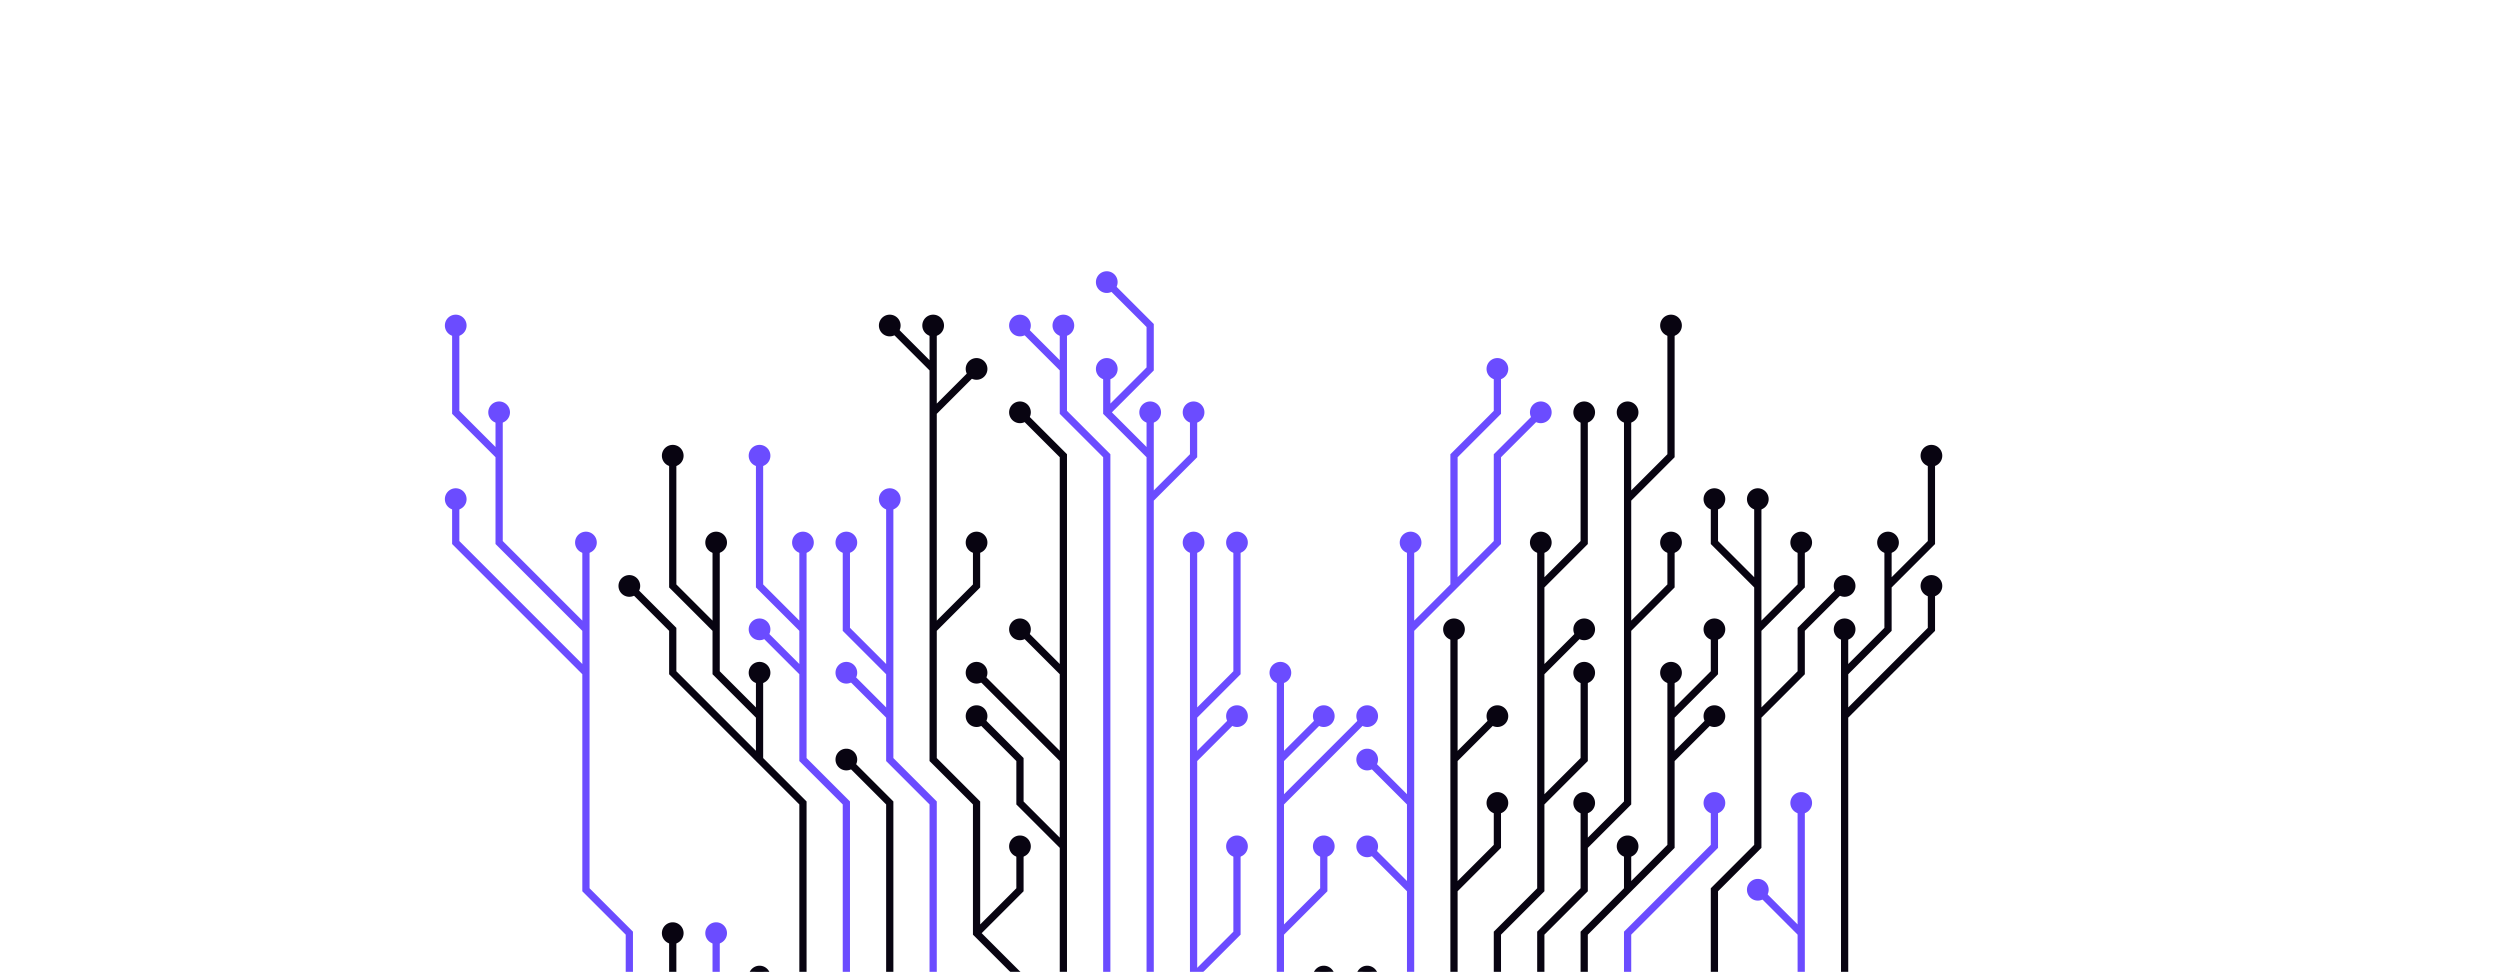 <svg xmlns="http://www.w3.org/2000/svg" version="1.1" xmlns:xlink="http://www.w3.org/1999/xlink" xmlns:svgjs="http://svgjs.dev/svgjs" width="1440" height="560" preserveAspectRatio="none" viewBox="0 0 1440 560">
    <g mask="url(&quot;#SvgjsMask1318&quot;)" fill="none">
        <g mask="url(&quot;#SvgjsMask1319&quot;)">
            <path d="M687.5 412.5L712.5 387.5L712.5 362.5L712.5 337.5L712.5 312.5M687.5 562.5L712.5 537.5L712.5 512.5L712.5 487.5M687.5 437.5L712.5 412.5M712.5 587.5L687.5 562.5L687.5 537.5L687.5 512.5L687.5 487.5L687.5 462.5L687.5 437.5L687.5 412.5L687.5 387.5L687.5 362.5L687.5 337.5L687.5 312.5" stroke="rgba(107, 76, 255, 1)" stroke-width="4.17"></path>
            <path d="M681.25 312.5 a6.25 6.25 0 1 0 12.5 0 a6.25 6.25 0 1 0 -12.5 0zM706.25 312.5 a6.25 6.25 0 1 0 12.5 0 a6.25 6.25 0 1 0 -12.5 0zM706.25 487.5 a6.25 6.25 0 1 0 12.5 0 a6.25 6.25 0 1 0 -12.5 0zM706.25 412.5 a6.25 6.25 0 1 0 12.5 0 a6.25 6.25 0 1 0 -12.5 0z" fill="rgba(107, 76, 255, 1)"></path>
            <path d="M737.5 537.5L762.5 512.5L762.5 487.5M737.5 437.5L762.5 412.5M737.5 462.5L762.5 437.5L787.5 412.5M737.5 587.5L737.5 562.5L737.5 537.5L737.5 512.5L737.5 487.5L737.5 462.5L737.5 437.5L737.5 412.5L737.5 387.5" stroke="rgba(107, 76, 255, 1)" stroke-width="4.17"></path>
            <path d="M731.25 387.5 a6.25 6.25 0 1 0 12.5 0 a6.25 6.25 0 1 0 -12.5 0zM756.25 487.5 a6.25 6.25 0 1 0 12.5 0 a6.25 6.25 0 1 0 -12.5 0zM756.25 412.5 a6.25 6.25 0 1 0 12.5 0 a6.25 6.25 0 1 0 -12.5 0zM781.25 412.5 a6.25 6.25 0 1 0 12.5 0 a6.25 6.25 0 1 0 -12.5 0z" fill="rgba(107, 76, 255, 1)"></path>
            <path d="M762.5 587.5L762.5 562.5" stroke="rgba(8, 4, 17, 1)" stroke-width="4.17"></path>
            <path d="M756.25 562.5 a6.25 6.25 0 1 0 12.5 0 a6.25 6.25 0 1 0 -12.5 0z" fill="rgba(8, 4, 17, 1)"></path>
            <path d="M662.5 287.5L687.5 262.5L687.5 237.5M637.5 237.5L662.5 212.5L662.5 187.5L637.5 162.5M662.5 262.5L662.5 237.5M662.5 587.5L662.5 562.5L662.5 537.5L662.5 512.5L662.5 487.5L662.5 462.5L662.5 437.5L662.5 412.5L662.5 387.5L662.5 362.5L662.5 337.5L662.5 312.5L662.5 287.5L662.5 262.5L637.5 237.5L637.5 212.5" stroke="rgba(107, 76, 255, 1)" stroke-width="4.17"></path>
            <path d="M631.25 212.5 a6.25 6.25 0 1 0 12.5 0 a6.25 6.25 0 1 0 -12.5 0zM681.25 237.5 a6.25 6.25 0 1 0 12.5 0 a6.25 6.25 0 1 0 -12.5 0zM631.25 162.5 a6.25 6.25 0 1 0 12.5 0 a6.25 6.25 0 1 0 -12.5 0zM656.25 237.5 a6.25 6.25 0 1 0 12.5 0 a6.25 6.25 0 1 0 -12.5 0z" fill="rgba(107, 76, 255, 1)"></path>
            <path d="M787.5 587.5L787.5 562.5" stroke="rgba(8, 4, 17, 1)" stroke-width="4.17"></path>
            <path d="M781.25 562.5 a6.25 6.25 0 1 0 12.5 0 a6.25 6.25 0 1 0 -12.5 0z" fill="rgba(8, 4, 17, 1)"></path>
            <path d="M612.5 212.5L587.5 187.5M637.5 587.5L637.5 562.5L637.5 537.5L637.5 512.5L637.5 487.5L637.5 462.5L637.5 437.5L637.5 412.5L637.5 387.5L637.5 362.5L637.5 337.5L637.5 312.5L637.5 287.5L637.5 262.5L612.5 237.5L612.5 212.5L612.5 187.5" stroke="rgba(107, 76, 255, 1)" stroke-width="4.17"></path>
            <path d="M606.25 187.5 a6.25 6.25 0 1 0 12.5 0 a6.25 6.25 0 1 0 -12.5 0zM581.25 187.5 a6.25 6.25 0 1 0 12.5 0 a6.25 6.25 0 1 0 -12.5 0z" fill="rgba(107, 76, 255, 1)"></path>
            <path d="M812.5 512.5L787.5 487.5M812.5 362.5L812.5 337.5L812.5 312.5M812.5 462.5L787.5 437.5M837.5 337.5L862.5 312.5L862.5 287.5L862.5 262.5L887.5 237.5M812.5 587.5L812.5 562.5L812.5 537.5L812.5 512.5L812.5 487.5L812.5 462.5L812.5 437.5L812.5 412.5L812.5 387.5L812.5 362.5L837.5 337.5L837.5 312.5L837.5 287.5L837.5 262.5L862.5 237.5L862.5 212.5" stroke="rgba(107, 76, 255, 1)" stroke-width="4.17"></path>
            <path d="M856.25 212.5 a6.25 6.25 0 1 0 12.5 0 a6.25 6.25 0 1 0 -12.5 0zM781.25 487.5 a6.25 6.25 0 1 0 12.5 0 a6.25 6.25 0 1 0 -12.5 0zM806.25 312.5 a6.25 6.25 0 1 0 12.5 0 a6.25 6.25 0 1 0 -12.5 0zM781.25 437.5 a6.25 6.25 0 1 0 12.5 0 a6.25 6.25 0 1 0 -12.5 0zM881.25 237.5 a6.25 6.25 0 1 0 12.5 0 a6.25 6.25 0 1 0 -12.5 0z" fill="rgba(107, 76, 255, 1)"></path>
            <path d="M612.5 437.5L587.5 412.5L562.5 387.5M612.5 387.5L587.5 362.5M612.5 487.5L587.5 462.5L587.5 437.5L562.5 412.5M612.5 587.5L612.5 562.5L612.5 537.5L612.5 512.5L612.5 487.5L612.5 462.5L612.5 437.5L612.5 412.5L612.5 387.5L612.5 362.5L612.5 337.5L612.5 312.5L612.5 287.5L612.5 262.5L587.5 237.5" stroke="rgba(8, 4, 17, 1)" stroke-width="4.17"></path>
            <path d="M581.25 237.5 a6.25 6.25 0 1 0 12.5 0 a6.25 6.25 0 1 0 -12.5 0zM556.25 387.5 a6.25 6.25 0 1 0 12.5 0 a6.25 6.25 0 1 0 -12.5 0zM581.25 362.5 a6.25 6.25 0 1 0 12.5 0 a6.25 6.25 0 1 0 -12.5 0zM556.25 412.5 a6.25 6.25 0 1 0 12.5 0 a6.25 6.25 0 1 0 -12.5 0z" fill="rgba(8, 4, 17, 1)"></path>
            <path d="M837.5 512.5L862.5 487.5L862.5 462.5M837.5 437.5L862.5 412.5M837.5 587.5L837.5 562.5L837.5 537.5L837.5 512.5L837.5 487.5L837.5 462.5L837.5 437.5L837.5 412.5L837.5 387.5L837.5 362.5" stroke="rgba(8, 4, 17, 1)" stroke-width="4.17"></path>
            <path d="M831.25 362.5 a6.25 6.25 0 1 0 12.5 0 a6.25 6.25 0 1 0 -12.5 0zM856.25 462.5 a6.25 6.25 0 1 0 12.5 0 a6.25 6.25 0 1 0 -12.5 0zM856.25 412.5 a6.25 6.25 0 1 0 12.5 0 a6.25 6.25 0 1 0 -12.5 0z" fill="rgba(8, 4, 17, 1)"></path>
            <path d="M562.5 537.5L587.5 512.5L587.5 487.5M537.5 362.5L562.5 337.5L562.5 312.5M537.5 212.5L537.5 187.5M537.5 237.5L562.5 212.5M587.5 587.5L587.5 562.5L562.5 537.5L562.5 512.5L562.5 487.5L562.5 462.5L537.5 437.5L537.5 412.5L537.5 387.5L537.5 362.5L537.5 337.5L537.5 312.5L537.5 287.5L537.5 262.5L537.5 237.5L537.5 212.5L512.5 187.5" stroke="rgba(8, 4, 17, 1)" stroke-width="4.17"></path>
            <path d="M506.25 187.5 a6.25 6.25 0 1 0 12.5 0 a6.25 6.25 0 1 0 -12.5 0zM581.25 487.5 a6.25 6.25 0 1 0 12.5 0 a6.25 6.25 0 1 0 -12.5 0zM556.25 312.5 a6.25 6.25 0 1 0 12.5 0 a6.25 6.25 0 1 0 -12.5 0zM531.25 187.5 a6.25 6.25 0 1 0 12.5 0 a6.25 6.25 0 1 0 -12.5 0zM556.25 212.5 a6.25 6.25 0 1 0 12.5 0 a6.25 6.25 0 1 0 -12.5 0z" fill="rgba(8, 4, 17, 1)"></path>
            <path d="M887.5 387.5L912.5 362.5M887.5 462.5L912.5 437.5L912.5 412.5L912.5 387.5M887.5 337.5L912.5 312.5L912.5 287.5L912.5 262.5L912.5 237.5M862.5 587.5L862.5 562.5L862.5 537.5L887.5 512.5L887.5 487.5L887.5 462.5L887.5 437.5L887.5 412.5L887.5 387.5L887.5 362.5L887.5 337.5L887.5 312.5" stroke="rgba(8, 4, 17, 1)" stroke-width="4.17"></path>
            <path d="M881.25 312.5 a6.25 6.25 0 1 0 12.5 0 a6.25 6.25 0 1 0 -12.5 0zM906.25 362.5 a6.25 6.25 0 1 0 12.5 0 a6.25 6.25 0 1 0 -12.5 0zM906.25 387.5 a6.25 6.25 0 1 0 12.5 0 a6.25 6.25 0 1 0 -12.5 0zM906.25 237.5 a6.25 6.25 0 1 0 12.5 0 a6.25 6.25 0 1 0 -12.5 0z" fill="rgba(8, 4, 17, 1)"></path>
            <path d="M937.5 362.5L962.5 337.5L962.5 312.5M937.5 287.5L962.5 262.5L962.5 237.5L962.5 212.5L962.5 187.5M912.5 487.5L912.5 462.5M887.5 587.5L887.5 562.5L887.5 537.5L912.5 512.5L912.5 487.5L937.5 462.5L937.5 437.5L937.5 412.5L937.5 387.5L937.5 362.5L937.5 337.5L937.5 312.5L937.5 287.5L937.5 262.5L937.5 237.5" stroke="rgba(8, 4, 17, 1)" stroke-width="4.17"></path>
            <path d="M931.25 237.5 a6.25 6.25 0 1 0 12.5 0 a6.25 6.25 0 1 0 -12.5 0zM956.25 312.5 a6.25 6.25 0 1 0 12.5 0 a6.25 6.25 0 1 0 -12.5 0zM956.25 187.5 a6.25 6.25 0 1 0 12.5 0 a6.25 6.25 0 1 0 -12.5 0zM906.25 462.5 a6.25 6.25 0 1 0 12.5 0 a6.25 6.25 0 1 0 -12.5 0z" fill="rgba(8, 4, 17, 1)"></path>
            <path d="M512.5 387.5L487.5 362.5L487.5 337.5L487.5 312.5M512.5 412.5L487.5 387.5M537.5 587.5L537.5 562.5L537.5 537.5L537.5 512.5L537.5 487.5L537.5 462.5L512.5 437.5L512.5 412.5L512.5 387.5L512.5 362.5L512.5 337.5L512.5 312.5L512.5 287.5" stroke="rgba(107, 76, 255, 1)" stroke-width="4.17"></path>
            <path d="M506.25 287.5 a6.25 6.25 0 1 0 12.5 0 a6.25 6.25 0 1 0 -12.5 0zM481.25 312.5 a6.25 6.25 0 1 0 12.5 0 a6.25 6.25 0 1 0 -12.5 0zM481.25 387.5 a6.25 6.25 0 1 0 12.5 0 a6.25 6.25 0 1 0 -12.5 0z" fill="rgba(107, 76, 255, 1)"></path>
            <path d="M937.5 512.5L937.5 487.5M962.5 412.5L987.5 387.5L987.5 362.5M962.5 437.5L987.5 412.5M912.5 587.5L912.5 562.5L912.5 537.5L937.5 512.5L962.5 487.5L962.5 462.5L962.5 437.5L962.5 412.5L962.5 387.5" stroke="rgba(8, 4, 17, 1)" stroke-width="4.17"></path>
            <path d="M956.25 387.5 a6.25 6.25 0 1 0 12.5 0 a6.25 6.25 0 1 0 -12.5 0zM931.25 487.5 a6.25 6.25 0 1 0 12.5 0 a6.25 6.25 0 1 0 -12.5 0zM981.25 362.5 a6.25 6.25 0 1 0 12.5 0 a6.25 6.25 0 1 0 -12.5 0zM981.25 412.5 a6.25 6.25 0 1 0 12.5 0 a6.25 6.25 0 1 0 -12.5 0z" fill="rgba(8, 4, 17, 1)"></path>
            <path d="M512.5 587.5L512.5 562.5L512.5 537.5L512.5 512.5L512.5 487.5L512.5 462.5L487.5 437.5" stroke="rgba(8, 4, 17, 1)" stroke-width="4.17"></path>
            <path d="M481.25 437.5 a6.25 6.25 0 1 0 12.5 0 a6.25 6.25 0 1 0 -12.5 0z" fill="rgba(8, 4, 17, 1)"></path>
            <path d="M937.5 587.5L937.5 562.5L937.5 537.5L962.5 512.5L987.5 487.5L987.5 462.5" stroke="rgba(107, 76, 255, 1)" stroke-width="4.17"></path>
            <path d="M981.25 462.5 a6.25 6.25 0 1 0 12.5 0 a6.25 6.25 0 1 0 -12.5 0z" fill="rgba(107, 76, 255, 1)"></path>
            <path d="M462.5 362.5L437.5 337.5L437.5 312.5L437.5 287.5L437.5 262.5M462.5 387.5L437.5 362.5M487.5 587.5L487.5 562.5L487.5 537.5L487.5 512.5L487.5 487.5L487.5 462.5L462.5 437.5L462.5 412.5L462.5 387.5L462.5 362.5L462.5 337.5L462.5 312.5" stroke="rgba(107, 76, 255, 1)" stroke-width="4.17"></path>
            <path d="M456.25 312.5 a6.25 6.25 0 1 0 12.5 0 a6.25 6.25 0 1 0 -12.5 0zM431.25 262.5 a6.25 6.25 0 1 0 12.5 0 a6.25 6.25 0 1 0 -12.5 0zM431.25 362.5 a6.25 6.25 0 1 0 12.5 0 a6.25 6.25 0 1 0 -12.5 0z" fill="rgba(107, 76, 255, 1)"></path>
            <path d="M412.5 362.5L387.5 337.5L387.5 312.5L387.5 287.5L387.5 262.5M437.5 412.5L437.5 387.5M437.5 437.5L412.5 412.5L387.5 387.5L387.5 362.5L362.5 337.5M462.5 587.5L462.5 562.5L462.5 537.5L462.5 512.5L462.5 487.5L462.5 462.5L437.5 437.5L437.5 412.5L412.5 387.5L412.5 362.5L412.5 337.5L412.5 312.5" stroke="rgba(8, 4, 17, 1)" stroke-width="4.17"></path>
            <path d="M406.25 312.5 a6.25 6.25 0 1 0 12.5 0 a6.25 6.25 0 1 0 -12.5 0zM381.25 262.5 a6.25 6.25 0 1 0 12.5 0 a6.25 6.25 0 1 0 -12.5 0zM431.25 387.5 a6.25 6.25 0 1 0 12.5 0 a6.25 6.25 0 1 0 -12.5 0zM356.25 337.5 a6.25 6.25 0 1 0 12.5 0 a6.25 6.25 0 1 0 -12.5 0z" fill="rgba(8, 4, 17, 1)"></path>
            <path d="M1012.5 362.5L1037.5 337.5L1037.5 312.5M1012.5 412.5L1037.5 387.5L1037.5 362.5L1062.5 337.5M1012.5 337.5L987.5 312.5L987.5 287.5M987.5 587.5L987.5 562.5L987.5 537.5L987.5 512.5L1012.5 487.5L1012.5 462.5L1012.5 437.5L1012.5 412.5L1012.5 387.5L1012.5 362.5L1012.5 337.5L1012.5 312.5L1012.5 287.5" stroke="rgba(8, 4, 17, 1)" stroke-width="4.17"></path>
            <path d="M1006.25 287.5 a6.25 6.25 0 1 0 12.5 0 a6.25 6.25 0 1 0 -12.5 0zM1031.25 312.5 a6.25 6.25 0 1 0 12.5 0 a6.25 6.25 0 1 0 -12.5 0zM1056.25 337.5 a6.25 6.25 0 1 0 12.5 0 a6.25 6.25 0 1 0 -12.5 0zM981.25 287.5 a6.25 6.25 0 1 0 12.5 0 a6.25 6.25 0 1 0 -12.5 0z" fill="rgba(8, 4, 17, 1)"></path>
            <path d="M437.5 587.5L437.5 562.5" stroke="rgba(8, 4, 17, 1)" stroke-width="4.17"></path>
            <path d="M431.25 562.5 a6.25 6.25 0 1 0 12.5 0 a6.25 6.25 0 1 0 -12.5 0z" fill="rgba(8, 4, 17, 1)"></path>
            <path d="M1037.5 537.5L1012.5 512.5M1012.5 587.5L1037.5 562.5L1037.5 537.5L1037.5 512.5L1037.5 487.5L1037.5 462.5" stroke="rgba(107, 76, 255, 1)" stroke-width="4.17"></path>
            <path d="M1031.25 462.5 a6.25 6.25 0 1 0 12.5 0 a6.25 6.25 0 1 0 -12.5 0zM1006.25 512.5 a6.25 6.25 0 1 0 12.5 0 a6.25 6.25 0 1 0 -12.5 0z" fill="rgba(107, 76, 255, 1)"></path>
            <path d="M412.5 587.5L412.5 562.5L412.5 537.5" stroke="rgba(107, 76, 255, 1)" stroke-width="4.17"></path>
            <path d="M406.25 537.5 a6.25 6.25 0 1 0 12.5 0 a6.25 6.25 0 1 0 -12.5 0z" fill="rgba(107, 76, 255, 1)"></path>
            <path d="M387.5 587.5L387.5 562.5L387.5 537.5" stroke="rgba(8, 4, 17, 1)" stroke-width="4.17"></path>
            <path d="M381.25 537.5 a6.25 6.25 0 1 0 12.5 0 a6.25 6.25 0 1 0 -12.5 0z" fill="rgba(8, 4, 17, 1)"></path>
            <path d="M1087.5 337.5L1112.5 312.5L1112.5 287.5L1112.5 262.5M1062.5 387.5L1062.5 362.5M1062.5 412.5L1087.5 387.5L1112.5 362.5L1112.5 337.5M1062.5 587.5L1062.5 562.5L1062.5 537.5L1062.5 512.5L1062.5 487.5L1062.5 462.5L1062.5 437.5L1062.5 412.5L1062.5 387.5L1087.5 362.5L1087.5 337.5L1087.5 312.5" stroke="rgba(8, 4, 17, 1)" stroke-width="4.17"></path>
            <path d="M1081.25 312.5 a6.25 6.25 0 1 0 12.5 0 a6.25 6.25 0 1 0 -12.5 0zM1106.25 262.5 a6.25 6.25 0 1 0 12.5 0 a6.25 6.25 0 1 0 -12.5 0zM1056.25 362.5 a6.25 6.25 0 1 0 12.5 0 a6.25 6.25 0 1 0 -12.5 0zM1106.25 337.5 a6.25 6.25 0 1 0 12.5 0 a6.25 6.25 0 1 0 -12.5 0z" fill="rgba(8, 4, 17, 1)"></path>
            <path d="M337.5 387.5L312.5 362.5L287.5 337.5L262.5 312.5L262.5 287.5M337.5 362.5L337.5 337.5L337.5 312.5M287.5 262.5L262.5 237.5L262.5 212.5L262.5 187.5M362.5 587.5L362.5 562.5L362.5 537.5L337.5 512.5L337.5 487.5L337.5 462.5L337.5 437.5L337.5 412.5L337.5 387.5L337.5 362.5L312.5 337.5L287.5 312.5L287.5 287.5L287.5 262.5L287.5 237.5" stroke="rgba(107, 76, 255, 1)" stroke-width="4.17"></path>
            <path d="M281.25 237.5 a6.25 6.25 0 1 0 12.5 0 a6.25 6.25 0 1 0 -12.5 0zM256.25 287.5 a6.25 6.25 0 1 0 12.5 0 a6.25 6.25 0 1 0 -12.5 0zM331.25 312.5 a6.25 6.25 0 1 0 12.5 0 a6.25 6.25 0 1 0 -12.5 0zM256.25 187.5 a6.25 6.25 0 1 0 12.5 0 a6.25 6.25 0 1 0 -12.5 0z" fill="rgba(107, 76, 255, 1)"></path>
        </g>
    </g>
    <defs>
        <mask id="SvgjsMask1318">
            <rect width="1440" height="560" fill="#ffffff"></rect>
        </mask>
        <mask id="SvgjsMask1319">
            <rect width="1440" height="560" fill="white"></rect>
            <path d="M684.37 312.5 a3.13 3.13 0 1 0 6.26 0 a3.13 3.13 0 1 0 -6.26 0zM709.37 312.5 a3.13 3.13 0 1 0 6.26 0 a3.13 3.13 0 1 0 -6.26 0zM709.37 487.5 a3.13 3.13 0 1 0 6.26 0 a3.13 3.13 0 1 0 -6.26 0zM709.37 412.5 a3.13 3.13 0 1 0 6.26 0 a3.13 3.13 0 1 0 -6.26 0z" fill="black"></path>
            <path d="M734.37 387.5 a3.13 3.13 0 1 0 6.26 0 a3.13 3.13 0 1 0 -6.26 0zM759.37 487.5 a3.13 3.13 0 1 0 6.26 0 a3.13 3.13 0 1 0 -6.26 0zM759.37 412.5 a3.13 3.13 0 1 0 6.26 0 a3.13 3.13 0 1 0 -6.26 0zM784.37 412.5 a3.13 3.13 0 1 0 6.26 0 a3.13 3.13 0 1 0 -6.26 0z" fill="black"></path>
            <path d="M759.37 562.5 a3.13 3.13 0 1 0 6.26 0 a3.13 3.13 0 1 0 -6.26 0z" fill="black"></path>
            <path d="M634.37 212.5 a3.13 3.13 0 1 0 6.26 0 a3.13 3.13 0 1 0 -6.26 0zM684.37 237.5 a3.13 3.13 0 1 0 6.26 0 a3.13 3.13 0 1 0 -6.26 0zM634.37 162.5 a3.13 3.13 0 1 0 6.26 0 a3.13 3.13 0 1 0 -6.26 0zM659.37 237.5 a3.13 3.13 0 1 0 6.26 0 a3.13 3.13 0 1 0 -6.26 0z" fill="black"></path>
            <path d="M784.37 562.5 a3.13 3.13 0 1 0 6.26 0 a3.13 3.13 0 1 0 -6.26 0z" fill="black"></path>
            <path d="M609.37 187.5 a3.13 3.13 0 1 0 6.26 0 a3.13 3.13 0 1 0 -6.26 0zM584.37 187.5 a3.13 3.13 0 1 0 6.26 0 a3.13 3.13 0 1 0 -6.26 0z" fill="black"></path>
            <path d="M859.37 212.5 a3.13 3.13 0 1 0 6.26 0 a3.13 3.13 0 1 0 -6.26 0zM784.37 487.5 a3.13 3.13 0 1 0 6.26 0 a3.13 3.13 0 1 0 -6.26 0zM809.37 312.5 a3.13 3.13 0 1 0 6.26 0 a3.13 3.13 0 1 0 -6.26 0zM784.37 437.5 a3.13 3.13 0 1 0 6.26 0 a3.13 3.13 0 1 0 -6.26 0zM884.37 237.5 a3.13 3.13 0 1 0 6.26 0 a3.13 3.13 0 1 0 -6.26 0z" fill="black"></path>
            <path d="M584.37 237.5 a3.13 3.13 0 1 0 6.26 0 a3.13 3.13 0 1 0 -6.26 0zM559.37 387.5 a3.13 3.13 0 1 0 6.26 0 a3.13 3.13 0 1 0 -6.26 0zM584.37 362.5 a3.13 3.13 0 1 0 6.26 0 a3.13 3.13 0 1 0 -6.26 0zM559.37 412.5 a3.13 3.13 0 1 0 6.26 0 a3.13 3.13 0 1 0 -6.26 0z" fill="black"></path>
            <path d="M834.37 362.5 a3.13 3.13 0 1 0 6.26 0 a3.13 3.13 0 1 0 -6.26 0zM859.37 462.5 a3.13 3.13 0 1 0 6.26 0 a3.13 3.13 0 1 0 -6.26 0zM859.37 412.5 a3.13 3.13 0 1 0 6.26 0 a3.13 3.13 0 1 0 -6.26 0z" fill="black"></path>
            <path d="M509.37 187.5 a3.13 3.13 0 1 0 6.26 0 a3.13 3.13 0 1 0 -6.26 0zM584.37 487.5 a3.13 3.13 0 1 0 6.26 0 a3.13 3.13 0 1 0 -6.26 0zM559.37 312.5 a3.13 3.13 0 1 0 6.26 0 a3.13 3.13 0 1 0 -6.26 0zM534.37 187.5 a3.13 3.13 0 1 0 6.26 0 a3.13 3.13 0 1 0 -6.26 0zM559.37 212.5 a3.13 3.13 0 1 0 6.26 0 a3.13 3.13 0 1 0 -6.26 0z" fill="black"></path>
            <path d="M884.37 312.5 a3.13 3.13 0 1 0 6.26 0 a3.13 3.13 0 1 0 -6.26 0zM909.37 362.5 a3.13 3.13 0 1 0 6.26 0 a3.13 3.13 0 1 0 -6.26 0zM909.37 387.5 a3.13 3.13 0 1 0 6.26 0 a3.13 3.13 0 1 0 -6.26 0zM909.37 237.5 a3.13 3.13 0 1 0 6.26 0 a3.13 3.13 0 1 0 -6.26 0z" fill="black"></path>
            <path d="M934.37 237.5 a3.13 3.13 0 1 0 6.26 0 a3.13 3.13 0 1 0 -6.26 0zM959.37 312.5 a3.13 3.13 0 1 0 6.26 0 a3.13 3.13 0 1 0 -6.26 0zM959.37 187.5 a3.13 3.13 0 1 0 6.26 0 a3.13 3.13 0 1 0 -6.26 0zM909.37 462.5 a3.13 3.13 0 1 0 6.26 0 a3.13 3.13 0 1 0 -6.26 0z" fill="black"></path>
            <path d="M509.37 287.5 a3.13 3.13 0 1 0 6.26 0 a3.13 3.13 0 1 0 -6.26 0zM484.37 312.5 a3.13 3.13 0 1 0 6.26 0 a3.13 3.13 0 1 0 -6.26 0zM484.37 387.5 a3.13 3.13 0 1 0 6.26 0 a3.13 3.13 0 1 0 -6.26 0z" fill="black"></path>
            <path d="M959.37 387.5 a3.13 3.13 0 1 0 6.26 0 a3.13 3.13 0 1 0 -6.26 0zM934.37 487.5 a3.13 3.13 0 1 0 6.26 0 a3.13 3.13 0 1 0 -6.26 0zM984.37 362.5 a3.13 3.13 0 1 0 6.26 0 a3.13 3.13 0 1 0 -6.26 0zM984.37 412.5 a3.13 3.13 0 1 0 6.26 0 a3.13 3.13 0 1 0 -6.26 0z" fill="black"></path>
            <path d="M484.37 437.5 a3.13 3.13 0 1 0 6.26 0 a3.13 3.13 0 1 0 -6.26 0z" fill="black"></path>
            <path d="M984.37 462.5 a3.13 3.13 0 1 0 6.26 0 a3.13 3.13 0 1 0 -6.26 0z" fill="black"></path>
            <path d="M459.37 312.5 a3.13 3.13 0 1 0 6.26 0 a3.13 3.13 0 1 0 -6.26 0zM434.37 262.5 a3.13 3.13 0 1 0 6.26 0 a3.13 3.13 0 1 0 -6.26 0zM434.37 362.5 a3.13 3.13 0 1 0 6.26 0 a3.13 3.13 0 1 0 -6.26 0z" fill="black"></path>
            <path d="M409.37 312.5 a3.13 3.13 0 1 0 6.26 0 a3.13 3.13 0 1 0 -6.26 0zM384.37 262.5 a3.13 3.13 0 1 0 6.26 0 a3.13 3.13 0 1 0 -6.26 0zM434.37 387.5 a3.13 3.13 0 1 0 6.26 0 a3.13 3.13 0 1 0 -6.26 0zM359.37 337.5 a3.13 3.13 0 1 0 6.26 0 a3.13 3.13 0 1 0 -6.26 0z" fill="black"></path>
            <path d="M1009.37 287.5 a3.13 3.13 0 1 0 6.26 0 a3.13 3.13 0 1 0 -6.26 0zM1034.37 312.5 a3.13 3.13 0 1 0 6.26 0 a3.13 3.13 0 1 0 -6.26 0zM1059.37 337.5 a3.13 3.13 0 1 0 6.26 0 a3.13 3.13 0 1 0 -6.26 0zM984.37 287.5 a3.13 3.13 0 1 0 6.26 0 a3.13 3.13 0 1 0 -6.26 0z" fill="black"></path>
            <path d="M434.37 562.5 a3.13 3.13 0 1 0 6.26 0 a3.13 3.13 0 1 0 -6.26 0z" fill="black"></path>
            <path d="M1034.37 462.5 a3.13 3.13 0 1 0 6.26 0 a3.13 3.13 0 1 0 -6.26 0zM1009.37 512.5 a3.13 3.13 0 1 0 6.26 0 a3.13 3.13 0 1 0 -6.26 0z" fill="black"></path>
            <path d="M409.37 537.5 a3.13 3.13 0 1 0 6.26 0 a3.13 3.13 0 1 0 -6.26 0z" fill="black"></path>
            <path d="M384.37 537.5 a3.13 3.13 0 1 0 6.26 0 a3.13 3.13 0 1 0 -6.26 0z" fill="black"></path>
            <path d="M1084.37 312.5 a3.13 3.13 0 1 0 6.26 0 a3.13 3.13 0 1 0 -6.26 0zM1109.37 262.5 a3.13 3.13 0 1 0 6.26 0 a3.13 3.13 0 1 0 -6.26 0zM1059.37 362.5 a3.13 3.13 0 1 0 6.26 0 a3.13 3.13 0 1 0 -6.26 0zM1109.37 337.5 a3.13 3.13 0 1 0 6.26 0 a3.13 3.13 0 1 0 -6.26 0z" fill="black"></path>
            <path d="M284.37 237.5 a3.13 3.13 0 1 0 6.26 0 a3.13 3.13 0 1 0 -6.26 0zM259.37 287.5 a3.13 3.13 0 1 0 6.26 0 a3.13 3.13 0 1 0 -6.26 0zM334.37 312.5 a3.13 3.13 0 1 0 6.26 0 a3.13 3.13 0 1 0 -6.26 0zM259.37 187.5 a3.13 3.13 0 1 0 6.26 0 a3.13 3.13 0 1 0 -6.26 0z" fill="black"></path>
        </mask>
    </defs>
</svg>